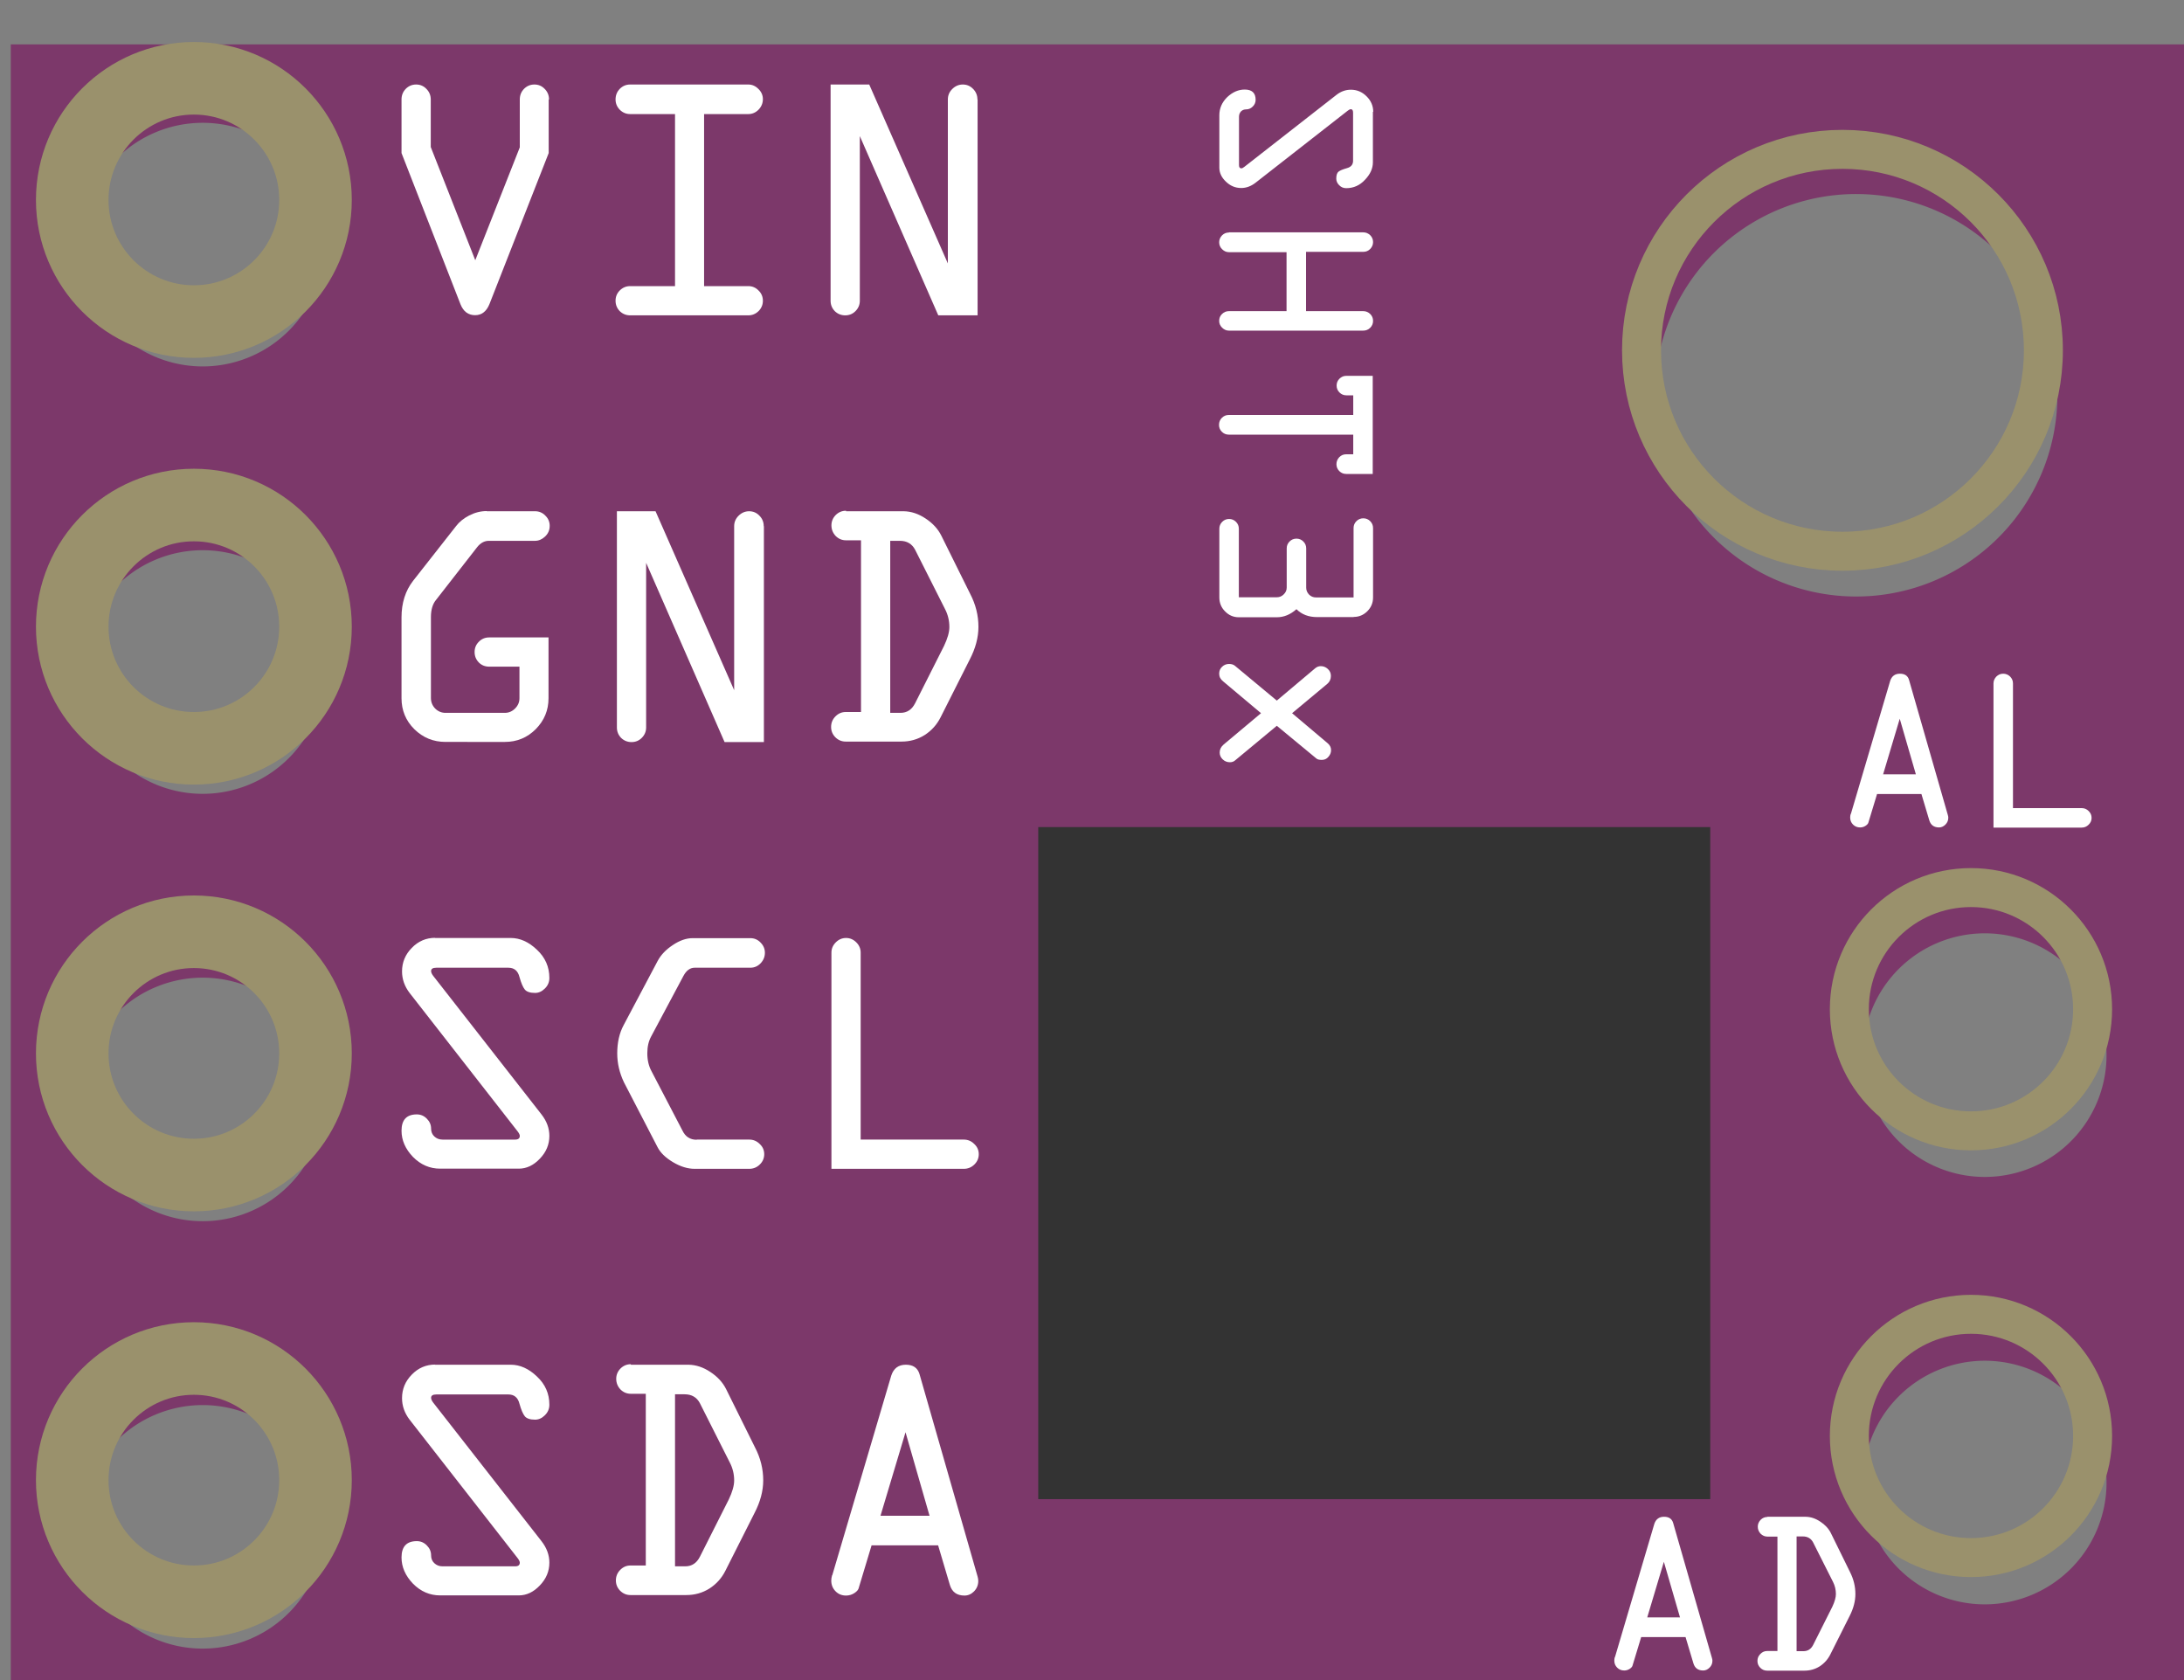 <?xml version='1.0' encoding='UTF-8' standalone='no'?>
<svg xmlns="http://www.w3.org/2000/svg"  height="10mm" gorn="0" id="svg8" viewBox="0 0 13 10" width="13mm" version="1.1">
    <rect x="0" y="0" width="13" height="10" fill="#808080" stroke="none"/>
    <desc >
        <referenceFile >sht31.svg</referenceFile>
    </desc>
    <defs  id="defs2"/>
    <g  transform="translate(-40.64,-167.64)">
        <g >
            <g  gorn="0.3.0.0" id="breadboard">
                <g  transform="scale(0.265)">
                    <g >
                        <path  style="opacity:1;vector-effect:none;fill-rule:evenodd;stroke-linecap:round;stroke-linejoin:round;stroke-miterlimit:4;stroke-dasharray:none;stroke-dashoffset:0;paint-order:fill markers stroke" gorn="0.3.0.0.0.0.0" d="m 153.6,633.6 v 37.795 h 49.135 v -37.795 z m 4.312,1.762 a 2.736,2.736 0 0 1 2.734,2.736 2.736,2.736 0 0 1 -2.734,2.736 2.736,2.736 0 0 1 -2.736,-2.736 2.736,2.736 0 0 1 2.736,-2.736 z m 37.139,1.6 a 4.52,4.52 0 0 1 4.52,4.52 4.52,4.52 0 0 1 -4.52,4.52 4.52,4.52 0 0 1 -4.521,-4.52 4.52,4.52 0 0 1 4.521,-4.52 z m -37.139,8 a 2.736,2.736 0 0 1 2.734,2.736 2.736,2.736 0 0 1 -2.734,2.736 2.736,2.736 0 0 1 -2.736,-2.736 2.736,2.736 0 0 1 2.736,-2.736 z m 40.029,8.605 a 2.736,2.736 0 0 1 2.734,2.736 2.736,2.736 0 0 1 -2.734,2.736 2.736,2.736 0 0 1 -2.736,-2.736 2.736,2.736 0 0 1 2.736,-2.736 z m -40.029,0.996 a 2.736,2.736 0 0 1 2.734,2.734 2.736,2.736 0 0 1 -2.734,2.736 2.736,2.736 0 0 1 -2.736,-2.736 2.736,2.736 0 0 1 2.736,-2.734 z m 40.029,8.604 a 2.736,2.736 0 0 1 2.734,2.736 2.736,2.736 0 0 1 -2.734,2.736 2.736,2.736 0 0 1 -2.736,-2.736 2.736,2.736 0 0 1 2.736,-2.736 z m -40.029,0.996 a 2.736,2.736 0 0 1 2.734,2.736 2.736,2.736 0 0 1 -2.734,2.734 2.736,2.736 0 0 1 -2.736,-2.734 2.736,2.736 0 0 1 2.736,-2.736 z" id="rect4089" stroke="none" fill-opacity="1" fill="#7c386a" stroke-width="1.849" stroke-opacity="1"/>
                    </g>
                </g>
                <rect  height="4" gorn="0.3.0.0.1" y="172.563" x="46.82" stroke="none" id="rect1259" fill-opacity="1" fill="#333333" width="4" stroke-width="0"/>
                <circle  connectorname="SDA" gorn="0.3.0.0.2" stroke="#9a916c" id="connector8pin" cy="176.45" fill="none" cx="41.794" stroke-width="0.432" r="0.724"/>
                <circle  connectorname="SCL" gorn="0.3.0.0.3" stroke="#9a916c" id="connector9pin" cy="173.91" fill="none" cx="41.794" stroke-width="0.432" r="0.724"/>
                <circle  connectorname="INT1" gorn="0.3.0.0.4" stroke="#9a916c" id="connector7pin" cy="171.37" fill="none" cx="41.794" stroke-width="0.432" r="0.724"/>
                <circle  connectorname="INT0" gorn="0.3.0.0.5" stroke="#9a916c" id="connector6pin" cy="168.83" fill="none" cx="41.794" stroke-width="0.432" r="0.724"/>
                <circle  style="stroke-width:0.232;stroke-miterlimit:4;stroke-dasharray:none" connectorname="INT0" gorn="0.3.0.0.6" stroke="#9a916c" id="circle4347" cy="169.725" fill="none" cx="51.607" stroke-width="0.432" r="1.196"/>
                <circle  style="stroke-width:0.232;stroke-miterlimit:4;stroke-dasharray:none" connectorname="INT1" gorn="0.3.0.0.7" stroke="#9a916c" id="connector11pin" cy="176.187" fill="none" cx="52.372" stroke-width="0.432" r="0.724"/>
                <circle  style="stroke-width:0.232;stroke-miterlimit:4;stroke-dasharray:none" connectorname="INT0" gorn="0.3.0.0.8" stroke="#9a916c" id="connector10pin" cy="173.647" fill="none" cx="52.372" stroke-width="0.432" r="0.724"/>
                <g  style="font-style:normal;font-variant:normal;font-weight:normal;font-stretch:normal;line-height:125%;font-family:Droid Sans;-inkscape-font-specification:'Droid Sans, Normal';font-variant-ligatures:normal;font-variant-caps:normal;font-variant-numeric:normal;font-feature-settings:normal;text-align:start;letter-spacing:0px;word-spacing:0px;writing-mode:lr-tb;text-anchor:start;stroke-linecap:butt;stroke-linejoin:miter;" gorn="0.3.0.0.9" aria-label="SDA" id="text4367" stroke="none" fill-opacity="1" fill="#000000" font-size="3.186" stroke-width="0.075" stroke-opacity="1">
                    <path  style="font-style:normal;font-variant:normal;font-weight:normal;font-stretch:normal;font-family:Droid Sans;-inkscape-font-specification:'Droid Sans, Normal';font-variant-ligatures:normal;font-variant-caps:normal;font-variant-numeric:normal;font-variant-east-asian:normal;" gorn="0.3.0.0.9.0" d="m 43.228,175.763 h 0.452 q 0.083,0 0.156,0.07 0.074,0.069 0.074,0.168 0,0.037 -0.027,0.063 -0.026,0.026 -0.058,0.026 -0.044,0 -0.061,-0.02 -0.017,-0.021 -0.032,-0.075 -0.014,-0.055 -0.066,-0.055 h -0.429 q -0.031,0 -0.031,0.02 0,0.012 0.013,0.029 l 0.644,0.824 q 0.047,0.06 0.047,0.128 0,0.077 -0.057,0.136 -0.056,0.059 -0.125,0.059 h -0.468 q -0.093,0 -0.162,-0.07 -0.068,-0.071 -0.068,-0.156 0,-0.097 0.091,-0.097 0.035,0 0.06,0.026 0.025,0.025 0.025,0.059 0,0.028 0.019,0.046 0.02,0.019 0.049,0.019 h 0.432 q 0.028,0 0.028,-0.022 0,-0.01 -0.013,-0.027 l -0.643,-0.824 q -0.045,-0.059 -0.045,-0.128 0,-0.081 0.058,-0.14 0.058,-0.06 0.14,-0.06 z" id="path4393" fill="#ffffff" font-size="0.597" stroke-width="0.075"/>
                    <path  style="font-style:normal;font-variant:normal;font-weight:normal;font-stretch:normal;font-family:Droid Sans;-inkscape-font-specification:'Droid Sans, Normal';font-variant-ligatures:normal;font-variant-caps:normal;font-variant-numeric:normal;font-variant-east-asian:normal;" gorn="0.3.0.0.9.1" d="m 44.395,175.763 h 0.343 q 0.067,0.001 0.13,0.043 0.064,0.042 0.094,0.102 l 0.172,0.347 q 0.049,0.094 0.049,0.196 0,0.095 -0.052,0.195 l -0.173,0.343 q -0.033,0.066 -0.095,0.106 -0.062,0.039 -0.138,0.039 h -0.332 q -0.036,0 -0.062,-0.026 -0.025,-0.026 -0.025,-0.061 0,-0.036 0.025,-0.062 0.026,-0.027 0.062,-0.027 h 0.091 v -1.022 h -0.089 q -0.036,0 -0.062,-0.026 -0.025,-0.027 -0.025,-0.063 0,-0.035 0.025,-0.061 0.026,-0.026 0.062,-0.026 z m 0.263,0.176 v 1.024 h 0.061 q 0.058,0 0.087,-0.057 l 0.172,-0.341 q 0.032,-0.067 0.032,-0.113 0,-0.057 -0.026,-0.107 l -0.178,-0.353 q -0.028,-0.053 -0.091,-0.053 z" id="path4395" fill="#ffffff" font-size="0.597" stroke-width="0.075"/>
                    <path  style="font-style:normal;font-variant:normal;font-weight:normal;font-stretch:normal;font-family:Droid Sans;-inkscape-font-specification:'Droid Sans, Normal';font-variant-ligatures:normal;font-variant-caps:normal;font-variant-numeric:normal;font-variant-east-asian:normal;" gorn="0.3.0.0.9.2" d="m 45.594,177.016 0.351,-1.188 q 0.021,-0.065 0.087,-0.065 0.064,0 0.081,0.055 l 0.346,1.206 q 0.004,0.013 0.004,0.026 0,0.036 -0.025,0.062 -0.025,0.025 -0.057,0.025 -0.068,0 -0.087,-0.063 l -0.07,-0.236 h -0.396 l -0.076,0.252 q -0.003,0.017 -0.026,0.032 -0.023,0.015 -0.05,0.015 -0.038,0 -0.063,-0.026 -0.025,-0.026 -0.025,-0.063 0,-0.015 0.005,-0.032 z m 0.436,-0.851 -0.149,0.497 h 0.292 z" id="path4397" fill="#ffffff" font-size="0.597" stroke-width="0.075"/>
                </g>
                <g  style="font-style:normal;font-variant:normal;font-weight:normal;font-stretch:normal;line-height:125%;font-family:Droid Sans;-inkscape-font-specification:'Droid Sans, Normal';font-variant-ligatures:normal;font-variant-caps:normal;font-variant-numeric:normal;font-feature-settings:normal;text-align:start;letter-spacing:0px;word-spacing:0px;writing-mode:lr-tb;text-anchor:start;stroke-linecap:butt;stroke-linejoin:miter;" gorn="0.3.0.0.10" aria-label="SCL" id="text4371" stroke="none" fill-opacity="1" fill="#000000" font-size="3.186" stroke-width="0.075" stroke-opacity="1">
                    <path  style="font-style:normal;font-variant:normal;font-weight:normal;font-stretch:normal;font-family:Droid Sans;-inkscape-font-specification:'Droid Sans, Normal';font-variant-ligatures:normal;font-variant-caps:normal;font-variant-numeric:normal;font-variant-east-asian:normal;" gorn="0.3.0.0.10.0" d="m 43.228,173.223 h 0.452 q 0.083,0 0.156,0.07 0.074,0.069 0.074,0.168 0,0.037 -0.027,0.063 -0.026,0.026 -0.058,0.026 -0.044,0 -0.061,-0.02 -0.017,-0.021 -0.032,-0.075 -0.014,-0.055 -0.066,-0.055 h -0.429 q -0.031,0 -0.031,0.02 0,0.012 0.013,0.029 l 0.644,0.824 q 0.047,0.06 0.047,0.128 0,0.077 -0.057,0.136 -0.056,0.059 -0.125,0.059 h -0.468 q -0.093,0 -0.162,-0.07 -0.068,-0.071 -0.068,-0.156 0,-0.097 0.091,-0.097 0.035,0 0.06,0.026 0.025,0.025 0.025,0.059 0,0.028 0.019,0.046 0.02,0.019 0.049,0.019 h 0.432 q 0.028,0 0.028,-0.022 0,-0.01 -0.013,-0.027 l -0.643,-0.824 q -0.045,-0.059 -0.045,-0.128 0,-0.081 0.058,-0.14 0.058,-0.06 0.14,-0.06 z" id="path4400" fill="#ffffff" font-size="0.597" stroke-width="0.075"/>
                    <path  style="font-style:normal;font-variant:normal;font-weight:normal;font-stretch:normal;font-family:Droid Sans;-inkscape-font-specification:'Droid Sans, Normal';font-variant-ligatures:normal;font-variant-caps:normal;font-variant-numeric:normal;font-variant-east-asian:normal;" gorn="0.3.0.0.10.1" d="m 44.787,174.423 h 0.313 q 0.036,0 0.062,0.026 0.027,0.025 0.027,0.061 0,0.036 -0.027,0.062 -0.026,0.025 -0.062,0.025 h -0.325 q -0.062,0 -0.128,-0.039 -0.066,-0.039 -0.092,-0.088 l -0.201,-0.388 q -0.04,-0.084 -0.04,-0.172 0,-0.097 0.038,-0.168 l 0.203,-0.383 q 0.029,-0.054 0.09,-0.094 0.061,-0.041 0.118,-0.041 h 0.343 q 0.036,0 0.061,0.026 0.026,0.026 0.026,0.061 0,0.036 -0.026,0.063 -0.025,0.026 -0.061,0.026 h -0.331 q -0.041,0 -0.067,0.049 l -0.192,0.36 q -0.023,0.042 -0.023,0.1 0,0.061 0.025,0.107 l 0.184,0.353 q 0.026,0.055 0.085,0.055 z" id="path4402" fill="#ffffff" font-size="0.597" stroke-width="0.075"/>
                    <path  style="font-style:normal;font-variant:normal;font-weight:normal;font-stretch:normal;font-family:Droid Sans;-inkscape-font-specification:'Droid Sans, Normal';font-variant-ligatures:normal;font-variant-caps:normal;font-variant-numeric:normal;font-variant-east-asian:normal;" gorn="0.3.0.0.10.2" d="m 45.589,174.597 v -1.287 q 0,-0.035 0.026,-0.061 0.026,-0.026 0.061,-0.026 0.035,0 0.061,0.026 0.026,0.026 0.026,0.061 v 1.113 h 0.614 q 0.036,0 0.062,0.026 0.027,0.025 0.027,0.061 0,0.036 -0.027,0.062 -0.026,0.025 -0.062,0.025 z" id="path4404" fill="#ffffff" font-size="0.597" stroke-width="0.075"/>
                </g>
                <g  style="font-style:normal;font-variant:normal;font-weight:normal;font-stretch:normal;line-height:125%;font-family:Droid Sans;-inkscape-font-specification:'Droid Sans, Normal';font-variant-ligatures:normal;font-variant-caps:normal;font-variant-numeric:normal;font-feature-settings:normal;text-align:start;letter-spacing:0px;word-spacing:0px;writing-mode:lr-tb;text-anchor:start;stroke-linecap:butt;stroke-linejoin:miter;" gorn="0.3.0.0.11" aria-label="GND" id="text4375" stroke="none" fill-opacity="1" fill="#000000" font-size="3.186" stroke-width="0.075" stroke-opacity="1">
                    <path  style="font-style:normal;font-variant:normal;font-weight:normal;font-stretch:normal;font-family:Droid Sans;-inkscape-font-specification:'Droid Sans, Normal';font-variant-ligatures:normal;font-variant-caps:normal;font-variant-numeric:normal;font-variant-east-asian:normal;" gorn="0.3.0.0.11.0" d="m 43.537,170.683 h 0.288 q 0.036,0 0.061,0.026 0.026,0.025 0.026,0.061 0,0.038 -0.028,0.064 -0.027,0.025 -0.059,0.025 h -0.275 q -0.04,0 -0.07,0.038 l -0.244,0.313 q -0.031,0.037 -0.031,0.103 v 0.481 q 0,0.037 0.025,0.063 0.026,0.026 0.062,0.026 h 0.353 q 0.035,0 0.061,-0.026 0.026,-0.026 0.026,-0.061 v -0.188 h -0.18 q -0.037,0 -0.062,-0.025 -0.025,-0.026 -0.025,-0.062 0,-0.036 0.025,-0.061 0.025,-0.026 0.062,-0.026 h 0.353 v 0.362 q 0,0.107 -0.076,0.184 -0.076,0.076 -0.184,0.076 H 43.292 q -0.109,0 -0.186,-0.076 -0.076,-0.076 -0.076,-0.184 v -0.481 q 0,-0.129 0.069,-0.218 l 0.256,-0.326 q 0.028,-0.037 0.078,-0.063 0.051,-0.026 0.104,-0.026 z" id="path4407" fill="#ffffff" font-size="0.597" stroke-width="0.075"/>
                    <path  style="font-style:normal;font-variant:normal;font-weight:normal;font-stretch:normal;font-family:Droid Sans;-inkscape-font-specification:'Droid Sans, Normal';font-variant-ligatures:normal;font-variant-caps:normal;font-variant-numeric:normal;font-variant-east-asian:normal;" gorn="0.3.0.0.11.1" d="m 45.187,170.772 v 1.285 h -0.234 l -0.467,-1.067 v 0.98 q 0,0.036 -0.026,0.062 -0.025,0.025 -0.061,0.025 -0.036,0 -0.062,-0.025 -0.025,-0.026 -0.025,-0.062 v -1.287 h 0.23 l 0.468,1.065 v -0.976 q 0,-0.036 0.026,-0.062 0.027,-0.027 0.063,-0.027 0.036,0 0.061,0.026 0.026,0.026 0.026,0.063 z" id="path4409" fill="#ffffff" font-size="0.597" stroke-width="0.075"/>
                    <path  style="font-style:normal;font-variant:normal;font-weight:normal;font-stretch:normal;font-family:Droid Sans;-inkscape-font-specification:'Droid Sans, Normal';font-variant-ligatures:normal;font-variant-caps:normal;font-variant-numeric:normal;font-variant-east-asian:normal;" gorn="0.3.0.0.11.2" d="m 45.676,170.683 h 0.343 q 0.067,0.001 0.13,0.043 0.064,0.042 0.094,0.102 l 0.172,0.347 q 0.049,0.094 0.049,0.196 0,0.095 -0.052,0.195 l -0.173,0.343 q -0.033,0.066 -0.095,0.106 -0.062,0.039 -0.138,0.039 h -0.332 q -0.036,0 -0.062,-0.026 -0.025,-0.026 -0.025,-0.061 0,-0.036 0.025,-0.062 0.026,-0.027 0.062,-0.027 h 0.091 v -1.022 h -0.089 q -0.036,0 -0.062,-0.026 -0.025,-0.027 -0.025,-0.063 0,-0.035 0.025,-0.061 0.026,-0.026 0.062,-0.026 z m 0.263,0.176 v 1.024 h 0.061 q 0.058,0 0.087,-0.057 l 0.172,-0.341 q 0.032,-0.067 0.032,-0.113 0,-0.057 -0.026,-0.107 l -0.178,-0.353 q -0.028,-0.053 -0.091,-0.053 z" id="path4411" fill="#ffffff" font-size="0.597" stroke-width="0.075"/>
                </g>
                <g  style="font-style:normal;font-variant:normal;font-weight:normal;font-stretch:normal;line-height:125%;font-family:Droid Sans;-inkscape-font-specification:'Droid Sans, Normal';font-variant-ligatures:normal;font-variant-caps:normal;font-variant-numeric:normal;font-feature-settings:normal;text-align:start;letter-spacing:0px;word-spacing:0px;writing-mode:lr-tb;text-anchor:start;stroke-linecap:butt;stroke-linejoin:miter;" gorn="0.3.0.0.12" aria-label="VIN" id="text4379" stroke="none" fill-opacity="1" fill="#000000" font-size="3.186" stroke-width="0.075" stroke-opacity="1">
                    <path  style="font-style:normal;font-variant:normal;font-weight:normal;font-stretch:normal;font-family:Droid Sans;-inkscape-font-specification:'Droid Sans, Normal';font-variant-ligatures:normal;font-variant-caps:normal;font-variant-numeric:normal;font-variant-east-asian:normal;" gorn="0.3.0.0.12.0" d="m 43.906,168.232 v 0.319 l -0.353,0.9 q -0.027,0.065 -0.085,0.065 -0.061,0 -0.087,-0.065 l -0.351,-0.9 v -0.319 q 0,-0.037 0.025,-0.063 0.026,-0.026 0.062,-0.026 0.036,0 0.061,0.026 0.026,0.026 0.026,0.063 v 0.283 l 0.265,0.674 0.265,-0.672 v -0.285 q 0,-0.037 0.025,-0.063 0.026,-0.026 0.062,-0.026 0.036,0 0.061,0.026 0.026,0.026 0.026,0.063 z" id="path4414" fill="#ffffff" font-size="0.597" stroke-width="0.075"/>
                    <path  style="font-style:normal;font-variant:normal;font-weight:normal;font-stretch:normal;font-family:Droid Sans;-inkscape-font-specification:'Droid Sans, Normal';font-variant-ligatures:normal;font-variant-caps:normal;font-variant-numeric:normal;font-variant-east-asian:normal;" gorn="0.3.0.0.12.1" d="m 44.391,168.143 h 0.703 q 0.034,0 0.06,0.026 0.027,0.026 0.027,0.061 0,0.036 -0.026,0.063 -0.026,0.026 -0.061,0.026 H 44.831 v 1.024 h 0.263 q 0.036,0 0.061,0.026 0.026,0.025 0.026,0.061 0,0.036 -0.026,0.062 -0.026,0.025 -0.061,0.025 h -0.703 q -0.036,0 -0.062,-0.025 -0.025,-0.026 -0.025,-0.062 0,-0.036 0.025,-0.061 0.026,-0.026 0.062,-0.026 h 0.267 v -1.024 h -0.267 q -0.036,0 -0.062,-0.026 -0.025,-0.026 -0.025,-0.061 0,-0.037 0.025,-0.063 0.026,-0.026 0.062,-0.026 z" id="path4416" fill="#ffffff" font-size="0.597" stroke-width="0.075"/>
                    <path  style="font-style:normal;font-variant:normal;font-weight:normal;font-stretch:normal;font-family:Droid Sans;-inkscape-font-specification:'Droid Sans, Normal';font-variant-ligatures:normal;font-variant-caps:normal;font-variant-numeric:normal;font-variant-east-asian:normal;" gorn="0.3.0.0.12.2" d="m 46.459,168.232 v 1.285 h -0.234 l -0.467,-1.067 v 0.98 q 0,0.036 -0.026,0.062 -0.025,0.025 -0.061,0.025 -0.036,0 -0.062,-0.025 -0.025,-0.026 -0.025,-0.062 v -1.287 h 0.23 l 0.468,1.065 v -0.976 q 0,-0.036 0.026,-0.062 0.027,-0.027 0.063,-0.027 0.036,0 0.061,0.026 0.026,0.026 0.026,0.063 z" id="path4418" fill="#ffffff" font-size="0.597" stroke-width="0.075"/>
                </g>
                <g  transform="rotate(90)">
                    <g >
                        <g  style="font-style:normal;font-variant:normal;font-weight:normal;font-stretch:normal;line-height:125%;font-family:Droid Sans;-inkscape-font-specification:'Droid Sans, Normal';font-variant-ligatures:normal;font-variant-caps:normal;font-variant-numeric:normal;font-variant-east-asian:normal;text-align:start;letter-spacing:0px;word-spacing:0px;writing-mode:lr-tb;text-anchor:start;stroke-linecap:butt;stroke-linejoin:miter;" gorn="0.3.0.0.13.0.0" aria-label="SHT3x" id="text4383" stroke="none" fill-opacity="1" fill="#000000" font-size="0.398" stroke-width="0.075" stroke-opacity="1">
                            <path  style="font-style:normal;font-variant:normal;font-weight:normal;font-stretch:normal;font-family:Droid Sans;-inkscape-font-specification:'Droid Sans, Normal';font-variant-ligatures:normal;font-variant-caps:normal;font-variant-numeric:normal;font-variant-east-asian:normal;" gorn="0.3.0.0.13.0.0.0" d="m 168.305,-48.812 h 0.301 q 0.055,0 0.104,0.047 0.05,0.046 0.05,0.112 0,0.025 -0.018,0.042 -0.017,0.017 -0.039,0.017 -0.03,0 -0.041,-0.013 -0.011,-0.014 -0.021,-0.05 -0.01,-0.037 -0.044,-0.037 h -0.286 q -0.021,0 -0.021,0.013 0,0.008 0.009,0.019 l 0.429,0.549 q 0.031,0.04 0.031,0.085 0,0.052 -0.038,0.091 -0.037,0.039 -0.083,0.039 h -0.312 q -0.062,0 -0.108,-0.047 -0.045,-0.048 -0.045,-0.104 0,-0.065 0.061,-0.065 0.023,0 0.04,0.017 0.017,0.017 0.017,0.039 0,0.019 0.012,0.031 0.013,0.012 0.032,0.012 h 0.288 q 0.019,0 0.019,-0.014 0,-0.007 -0.009,-0.018 l -0.429,-0.549 q -0.03,-0.039 -0.03,-0.085 0,-0.054 0.039,-0.093 0.039,-0.04 0.093,-0.04 z" id="path4421" fill="#ffffff" font-size="0.398" stroke-width="0.075"/>
                            <path  style="font-style:normal;font-variant:normal;font-weight:normal;font-stretch:normal;font-family:Droid Sans;-inkscape-font-specification:'Droid Sans, Normal';font-variant-ligatures:normal;font-variant-caps:normal;font-variant-numeric:normal;font-variant-east-asian:normal;" gorn="0.3.0.0.13.0.0.1" d="m 169.023,-47.955 v -0.8 q 0,-0.023 0.017,-0.041 0.017,-0.017 0.041,-0.017 0.023,0 0.041,0.017 0.017,0.017 0.017,0.041 v 0.341 h 0.353 v -0.341 q 0,-0.023 0.017,-0.041 0.017,-0.017 0.041,-0.017 0.024,0 0.041,0.017 0.017,0.017 0.017,0.042 v 0.799 q 0,0.023 -0.018,0.041 -0.017,0.017 -0.04,0.017 -0.025,0 -0.041,-0.017 -0.017,-0.017 -0.017,-0.041 v -0.343 h -0.351 v 0.343 q 0,0.023 -0.018,0.041 -0.017,0.017 -0.041,0.017 -0.023,0 -0.041,-0.017 -0.017,-0.017 -0.017,-0.041 z" id="path4423" fill="#ffffff" font-size="0.398" stroke-width="0.075"/>
                            <path  style="font-style:normal;font-variant:normal;font-weight:normal;font-stretch:normal;font-family:Droid Sans;-inkscape-font-specification:'Droid Sans, Normal';font-variant-ligatures:normal;font-variant-caps:normal;font-variant-numeric:normal;font-variant-east-asian:normal;" gorn="0.3.0.0.13.0.0.2" d="m 169.877,-48.655 v -0.156 h 0.584 v 0.158 q 0,0.024 -0.017,0.041 -0.017,0.017 -0.041,0.017 -0.024,0 -0.042,-0.017 -0.017,-0.017 -0.017,-0.041 v -0.042 h -0.117 v 0.741 q 0,0.024 -0.017,0.041 -0.017,0.017 -0.041,0.017 -0.025,0 -0.042,-0.017 -0.017,-0.017 -0.017,-0.041 v -0.741 h -0.117 v 0.041 q 0,0.024 -0.017,0.041 -0.017,0.017 -0.041,0.017 -0.024,0 -0.041,-0.017 -0.017,-0.017 -0.017,-0.041 z" id="path4425" fill="#ffffff" font-size="0.398" stroke-width="0.075"/>
                            <path  style="font-style:normal;font-variant:normal;font-weight:normal;font-stretch:normal;font-family:Droid Sans;-inkscape-font-specification:'Droid Sans, Normal';font-variant-ligatures:normal;font-variant-caps:normal;font-variant-numeric:normal;font-variant-east-asian:normal;" gorn="0.3.0.0.13.0.0.3" d="m 171.313,-48.697 v 0.217 q 0,0.076 -0.047,0.123 0.048,0.054 0.048,0.117 v 0.226 q 0,0.048 -0.035,0.082 -0.034,0.034 -0.083,0.034 h -0.409 q -0.024,0 -0.041,-0.017 -0.017,-0.017 -0.017,-0.041 0,-0.024 0.017,-0.041 0.017,-0.017 0.041,-0.017 h 0.408 v -0.226 q 0,-0.024 -0.017,-0.041 -0.017,-0.018 -0.041,-0.018 h -0.233 q -0.024,0 -0.041,-0.017 -0.017,-0.017 -0.017,-0.041 0,-0.024 0.017,-0.041 0.017,-0.017 0.041,-0.017 h 0.234 q 0.023,0 0.041,-0.017 0.017,-0.017 0.017,-0.041 v -0.224 h -0.413 q -0.024,0 -0.041,-0.017 -0.017,-0.017 -0.017,-0.041 0,-0.024 0.017,-0.041 0.017,-0.017 0.041,-0.017 h 0.413 q 0.048,0 0.082,0.034 0.034,0.034 0.034,0.081 z" id="path4427" fill="#ffffff" font-size="0.398" stroke-width="0.075"/>
                            <path  style="font-style:normal;font-variant:normal;font-weight:normal;font-stretch:normal;font-family:Droid Sans;-inkscape-font-specification:'Droid Sans, Normal';font-variant-ligatures:normal;font-variant-caps:normal;font-variant-numeric:normal;font-variant-east-asian:normal;" gorn="0.3.0.0.13.0.0.4" d="m 171.885,-48.146 -0.189,0.225 q -0.019,0.024 -0.046,0.024 -0.025,0 -0.041,-0.017 -0.017,-0.017 -0.017,-0.042 0,-0.022 0.011,-0.035 l 0.207,-0.249 -0.192,-0.228 q -0.013,-0.015 -0.013,-0.034 0,-0.023 0.016,-0.041 0.017,-0.019 0.042,-0.019 0.029,0 0.047,0.021 l 0.175,0.21 0.179,-0.212 q 0.017,-0.02 0.041,-0.02 0.022,0 0.04,0.016 0.018,0.015 0.018,0.039 0,0.023 -0.008,0.032 l -0.195,0.236 0.205,0.247 q 0.012,0.013 0.012,0.032 0,0.026 -0.018,0.044 -0.017,0.017 -0.04,0.017 -0.027,0 -0.047,-0.023 z" id="path4429" fill="#ffffff" font-size="0.398" stroke-width="0.075"/>
                        </g>
                    </g>
                </g>
                <g  style="font-style:normal;font-variant:normal;font-weight:normal;font-stretch:normal;line-height:125%;font-family:Droid Sans;-inkscape-font-specification:'Droid Sans, Normal';font-variant-ligatures:normal;font-variant-caps:normal;font-variant-numeric:normal;font-variant-east-asian:normal;text-align:start;letter-spacing:0px;word-spacing:0px;writing-mode:lr-tb;text-anchor:start;stroke-linecap:butt;stroke-linejoin:miter;" gorn="0.3.0.0.14" aria-label="AL" id="text4387" stroke="none" fill-opacity="1" fill="#000000" font-size="0.398" stroke-width="0.075" stroke-opacity="1">
                    <path  style="font-style:normal;font-variant:normal;font-weight:normal;font-stretch:normal;font-family:Droid Sans;-inkscape-font-specification:'Droid Sans, Normal';font-variant-ligatures:normal;font-variant-caps:normal;font-variant-numeric:normal;font-variant-east-asian:normal;" gorn="0.3.0.0.14.0" d="m 51.657,172.485 0.234,-0.792 q 0.014,-0.043 0.058,-0.043 0.043,0 0.054,0.036 l 0.231,0.804 q 0.003,0.009 0.003,0.017 0,0.024 -0.017,0.041 -0.017,0.017 -0.038,0.017 -0.045,0 -0.058,-0.042 l -0.047,-0.157 h -0.264 l -0.051,0.168 q -0.002,0.011 -0.017,0.021 -0.015,0.01 -0.033,0.01 -0.025,0 -0.042,-0.017 -0.017,-0.017 -0.017,-0.042 0,-0.01 0.003,-0.021 z m 0.291,-0.567 -0.099,0.331 h 0.195 z" id="path4432" fill="#ffffff" font-size="0.398" stroke-width="0.075"/>
                    <path  style="font-style:normal;font-variant:normal;font-weight:normal;font-stretch:normal;font-family:Droid Sans;-inkscape-font-specification:'Droid Sans, Normal';font-variant-ligatures:normal;font-variant-caps:normal;font-variant-numeric:normal;font-variant-east-asian:normal;" gorn="0.3.0.0.14.1" d="m 52.506,172.566 v -0.858 q 0,-0.023 0.017,-0.041 0.017,-0.017 0.041,-0.017 0.023,0 0.041,0.017 0.017,0.017 0.017,0.041 v 0.742 h 0.409 q 0.024,0 0.041,0.017 0.018,0.017 0.018,0.041 0,0.024 -0.018,0.041 -0.017,0.017 -0.041,0.017 z" id="path4434" fill="#ffffff" font-size="0.398" stroke-width="0.075"/>
                </g>
                <g  style="font-style:normal;font-variant:normal;font-weight:normal;font-stretch:normal;line-height:125%;font-family:Droid Sans;-inkscape-font-specification:'Droid Sans, Normal';font-variant-ligatures:normal;font-variant-caps:normal;font-variant-numeric:normal;font-variant-east-asian:normal;text-align:start;letter-spacing:0px;word-spacing:0px;writing-mode:lr-tb;text-anchor:start;stroke-linecap:butt;stroke-linejoin:miter;" gorn="0.3.0.0.15" aria-label="AD" id="text4391" stroke="none" fill-opacity="1" fill="#000000" font-size="0.398" stroke-width="0.075" stroke-opacity="1">
                    <path  style="font-style:normal;font-variant:normal;font-weight:normal;font-stretch:normal;font-family:Droid Sans;-inkscape-font-specification:'Droid Sans, Normal';font-variant-ligatures:normal;font-variant-caps:normal;font-variant-numeric:normal;font-variant-east-asian:normal;" gorn="0.3.0.0.15.0" d="m 50.253,177.503 0.234,-0.792 q 0.014,-0.043 0.058,-0.043 0.043,0 0.054,0.036 l 0.231,0.804 q 0.003,0.009 0.003,0.017 0,0.024 -0.017,0.041 -0.017,0.017 -0.038,0.017 -0.045,0 -0.058,-0.042 l -0.047,-0.157 h -0.264 l -0.051,0.168 q -0.002,0.011 -0.017,0.021 -0.015,0.01 -0.033,0.01 -0.025,0 -0.042,-0.017 -0.017,-0.017 -0.017,-0.042 0,-0.01 0.003,-0.021 z m 0.291,-0.567 -0.099,0.331 h 0.195 z" id="path4437" fill="#ffffff" font-size="0.398" stroke-width="0.075"/>
                    <path  style="font-style:normal;font-variant:normal;font-weight:normal;font-stretch:normal;font-family:Droid Sans;-inkscape-font-specification:'Droid Sans, Normal';font-variant-ligatures:normal;font-variant-caps:normal;font-variant-numeric:normal;font-variant-east-asian:normal;" gorn="0.3.0.0.15.1" d="m 51.159,176.668 h 0.229 q 0.045,6.9e-4 0.087,0.029 0.043,0.028 0.063,0.068 l 0.114,0.232 q 0.032,0.063 0.032,0.131 0,0.063 -0.034,0.13 l -0.115,0.229 q -0.022,0.044 -0.063,0.071 -0.041,0.026 -0.092,0.026 h -0.221 q -0.024,0 -0.041,-0.017 -0.017,-0.017 -0.017,-0.041 0,-0.024 0.017,-0.041 0.017,-0.018 0.041,-0.018 h 0.061 v -0.681 h -0.059 q -0.024,0 -0.041,-0.017 -0.017,-0.018 -0.017,-0.042 0,-0.023 0.017,-0.041 0.017,-0.017 0.041,-0.017 z m 0.175,0.117 v 0.683 h 0.041 q 0.039,0 0.058,-0.038 l 0.114,-0.227 q 0.021,-0.045 0.021,-0.075 0,-0.038 -0.017,-0.072 l -0.119,-0.236 q -0.019,-0.035 -0.061,-0.035 z" id="path4439" fill="#ffffff" font-size="0.398" stroke-width="0.075"/>
                </g>
            </g>
        </g>
    </g>
</svg>
